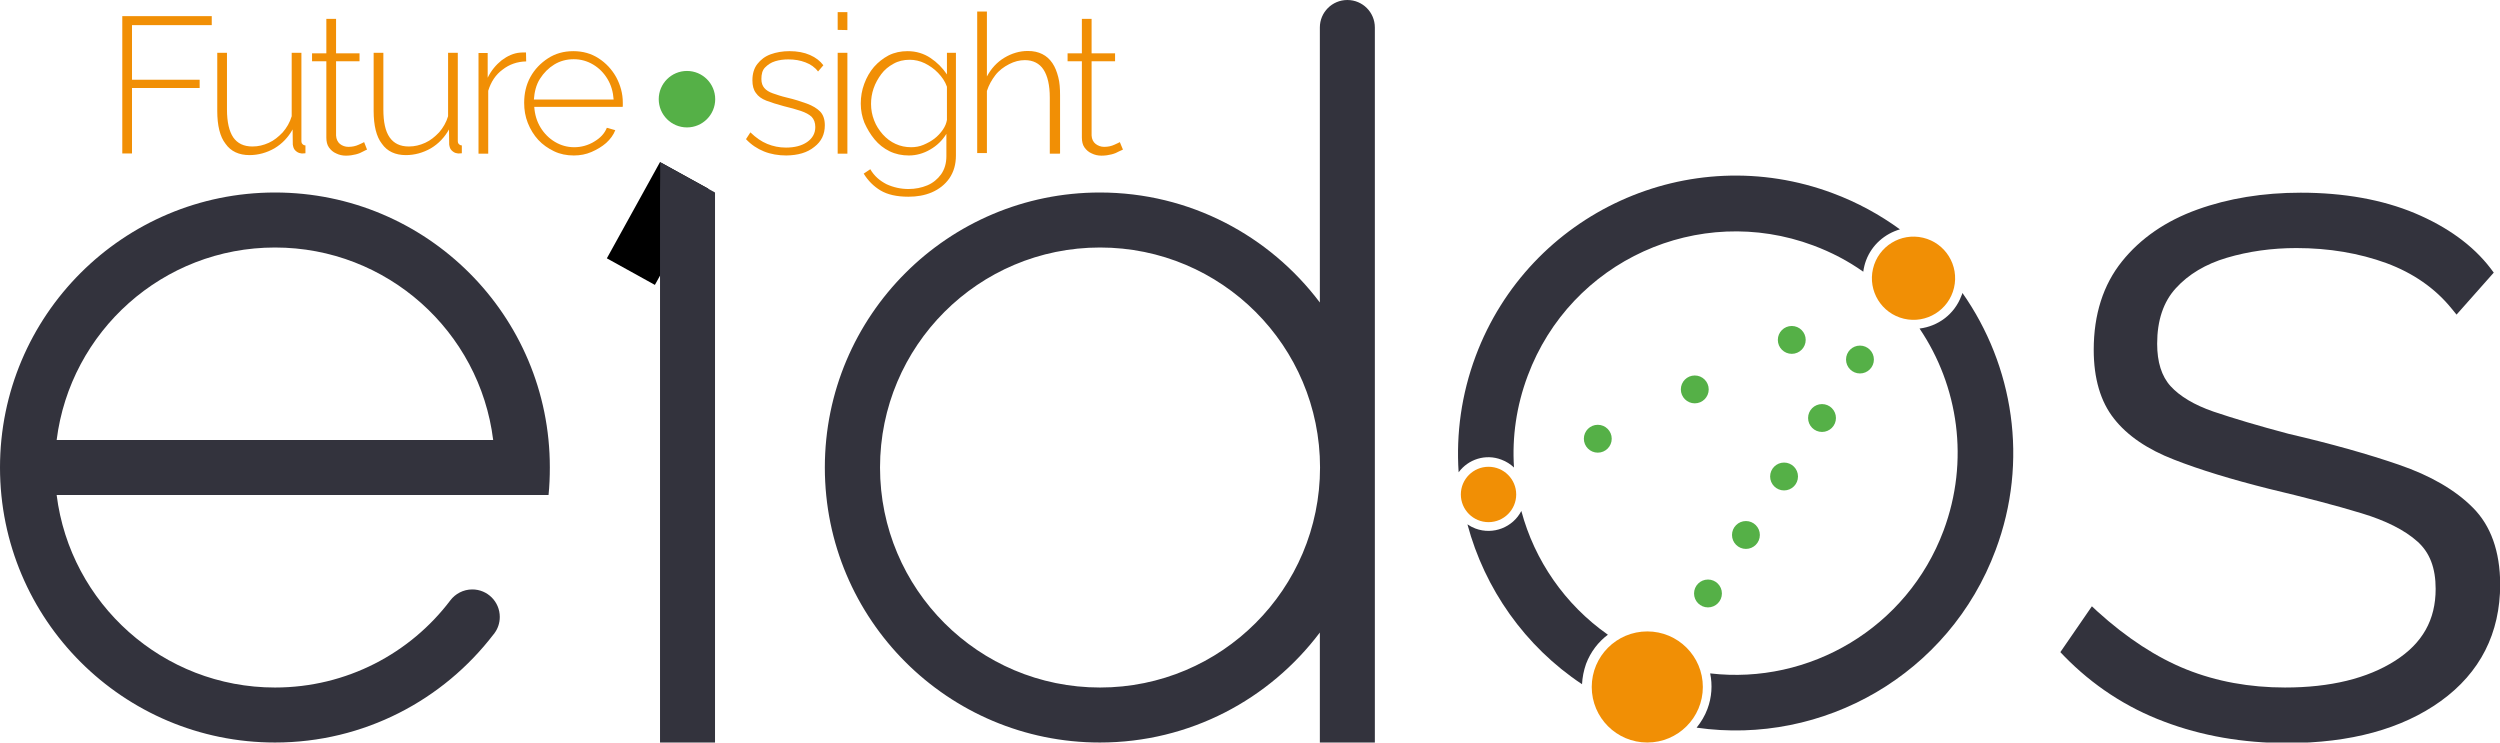 <?xml version="1.0" encoding="utf-8"?>
<!-- Generator: Adobe Illustrator 28.2.0, SVG Export Plug-In . SVG Version: 6.00 Build 0)  -->
<svg version="1.1" id="Capa_1" xmlns="http://www.w3.org/2000/svg" xmlns:xlink="http://www.w3.org/1999/xlink" x="0px" y="0px"
	 viewBox="0 0 1363.6 405" style="enable-background:new 0 0 1363.6 405;" xml:space="preserve">
<style type="text/css">
	.st0{fill:#33333D;}
	.st1{fill:#F18F05;}
	.st2{fill:#55B047;}
</style>
<path class="st0" d="M1348.8,276.9c-9.5-9.6-23.1-17.5-40.3-23.4c-16.8-5.8-37.1-11.5-60.3-16.9c-16.2-4.3-30-8.4-40.9-12.1
	c-10.4-3.6-18.3-8.3-23.4-13.9c-4.9-5.4-7.3-13.2-7.3-23.1c0-12.7,3.4-22.9,10.2-30.3c6.9-7.6,16.3-13.2,27.8-16.6
	c11.8-3.5,24.6-5.3,37.9-5.3c17.8,0,34.3,2.8,49.1,8.2c14.6,5.4,26.6,13.7,35.6,24.8l2.7,3.3l20.3-22.9l-1.8-2.4
	c-9.5-12.4-23.4-22.5-41.2-30c-17.7-7.4-38.7-11.2-62.3-11.2c-20.5,0-39.5,3.1-56.4,9.2c-17.2,6.2-31,15.7-41.1,28.3
	c-10.2,12.7-15.4,28.9-15.4,48.2c0,15.6,3.7,28.3,11.1,37.6c7.2,9.2,18.2,16.7,32.7,22.3c14,5.5,31.4,10.8,51.7,15.9
	c19.7,4.7,36.6,9.1,50.4,13.3c13.3,4,23.7,9.2,30.7,15.5c6.7,6,9.9,14.4,9.9,25.8c0,16.9-7.2,29.7-22.1,39.2
	c-15.2,9.7-35.4,14.6-60.1,14.6c-19.3,0-37.3-3.3-53.6-9.8c-16.3-6.5-32.7-17.2-48.7-31.7l-3-2.8l-17.2,25l2.1,2.2
	c15.5,15.9,33.9,28,54.5,35.7c20.5,7.8,43.1,11.7,67,11.7c34.6,0,62.8-7.7,83.9-22.9c21.5-15.5,32.4-37,32.4-63.8
	C1363.6,300.7,1358.6,286.7,1348.8,276.9L1348.8,276.9z"/>
<path class="st0" d="M734.9,0c-8.3,0-15,6.7-15,15v150c-27.4-36.4-70.9-60-120-60c-82.8,0-150,67.1-150,150s67.2,150,150,150
	c49.1,0,92.6-23.6,120-60v60h30V15C749.9,6.7,743.2,0,734.9,0z M600,375c-66.3,0-120-53.7-120-120s53.7-120,120-120
	s120,53.7,120,120S666.2,375,600,375z"/>
<path class="st0" d="M150,105C67.2,105,0,172.1,0,255s67.2,150,150,150c48.6,0,91.8-23.2,119.2-59c0.1-0.1,0.1-0.1,0.2-0.2
	c0.1-0.1,0.2-0.2,0.2-0.3h0c1.9-2.5,3-5.6,3-9c0-8.3-6.7-15-15-15c-4.9,0-9.3,2.4-12,6l0,0C223.8,356.3,189.1,375,150,375
	c-61.2,0-111.7-45.8-119.1-105H150l0,0h149.2c0.5-4.9,0.7-9.9,0.7-15C300,172.1,232.8,105,150,105L150,105z M30.9,240
	c7.4-59.2,57.9-105,119.1-105S261.7,180.8,269,240L30.9,240L30.9,240z"/>
<circle class="st1" cx="898.5" cy="374.7" r="30.3"/>
<ellipse transform="matrix(0.23 -0.973 0.973 0.23 656.292 1132.241)" class="st1" cx="1043.5" cy="151.5" rx="22.7" ry="22.7"/>
<circle class="st1" cx="811.9" cy="269.7" r="15.1"/>
<path class="st0" d="M865.1,362.1c2.5-6.6,6.7-12,11.9-15.9c-23.5-16.5-40-40.6-47.2-67.5c-4.6,8.9-15.3,13.2-25,9.6
	c-1.6-0.6-3.1-1.4-4.4-2.3c9.4,35.1,31.3,66.5,62.5,87.2C863.1,369.5,863.8,365.8,865.1,362.1L865.1,362.1z"/>
<path class="st0" d="M1017.8,142.1c3.2-8.6,10.3-14.6,18.5-17c-11-8-23.2-14.7-36.6-19.7c-78.3-29.3-165.5,10.5-194.8,88.8
	c-7.8,20.9-10.7,42.4-9.3,63.4c5.2-7.1,14.7-10.2,23.3-6.9c2.7,1,5,2.5,6.9,4.3c-1.1-16.6,1.3-33.6,7.5-50.1
	c23.4-62.7,93.2-94.4,155.8-71c9.9,3.7,19,8.5,27.2,14.3C1016.6,146,1017.1,144,1017.8,142.1L1017.8,142.1z"/>
<path class="st0" d="M1070.4,159.8c-0.2,0.6-0.3,1.1-0.6,1.6c-3.8,10.1-12.8,16.6-22.8,17.8c21.2,31.4,27.3,72.1,13.1,110.2
	c-19.9,53.2-73.3,84.2-127.3,77.9c1.3,6.3,0.9,13-1.5,19.4c-1.4,3.8-3.5,7.2-5.9,10.2c68.9,9.9,137.8-29,163.1-96.9
	C1106.7,251.5,1098.2,199.4,1070.4,159.8L1070.4,159.8z"/>
<circle class="st2" cx="1014.5" cy="196.1" r="7.6"/>
<circle class="st2" cx="993.8" cy="228" r="7.6"/>
<circle class="st2" cx="977.3" cy="185.4" r="7.6"/>
<circle class="st2" cx="924.4" cy="212.4" r="7.6"/>
<circle class="st2" cx="871.5" cy="239.3" r="7.6"/>
<circle class="st2" cx="931.6" cy="323.7" r="7.6"/>
<circle class="st2" cx="973.1" cy="259.9" r="7.6"/>
<circle class="st2" cx="952.3" cy="291.8" r="7.6"/>
<g>
	<path d="M360,88.4L331,140.9l26.2,14.5l29.1-52.5C377.5,98.1,368.8,93.3,360,88.4z"/>
	<path class="st0" d="M390,105L390,105L390,105L390,105c-10-5.5-19.9-11-29.9-16.5c0,5.5,0,11-0.1,16.5l0,0v300h30L390,105L390,105
		L390,105z"/>
</g>
<g id="g11">
	<path id="path1" class="st1" d="M66.7,83.8v-75h48.8v4.9H72v29.8h36.9V48H72v35.7H66.7z"/>
	<path id="path2" class="st1" d="M118.5,60.5V28.8h5.3v30.9c0,6.9,1.2,11.9,3.4,15.2c2.3,3.3,5.7,5,10.5,5c3.2,0,6-0.7,8.9-2
		s5.3-3.3,7.6-5.7c2.1-2.4,3.9-5.4,4.9-8.8V28.8h5.3v47.9c0,0.9,0.1,1.4,0.6,1.9s1,0.7,1.6,0.7v4.3c-0.7,0-1.3,0.1-1.6,0.1
		c-0.4,0-0.7,0-1-0.1c-1.1-0.1-2.1-0.7-3-1.6s-1.1-2-1.3-3.2l-0.1-8.2c-2.4,4.3-5.7,7.8-9.9,10.3c-4.2,2.4-8.8,3.7-13.6,3.7
		c-5.7,0-10.2-2-13.1-6.2C120,74.6,118.5,68.5,118.5,60.5L118.5,60.5L118.5,60.5z"/>
	<path id="path3" class="st1" d="M200.2,81.6c-0.3,0.1-1,0.4-2.1,1c-1,0.6-2.4,1.2-4,1.6s-3.4,0.7-5.4,0.7c-1.9,0-3.7-0.4-5.3-1.2
		c-1.7-0.7-3-1.9-4-3.3c-1-1.4-1.4-3.3-1.4-5.4V33.4h-7.8v-4.3h7.8V10.3h5.3v18.8h12.8v4.3h-12.8v40.5c0.1,2,0.9,3.6,2.1,4.6
		s2.9,1.6,4.6,1.6c2.1,0,4-0.4,5.7-1.2c1.6-0.7,2.6-1.2,2.9-1.4L200.2,81.6L200.2,81.6z"/>
	<path id="path4" class="st1" d="M203.8,60.5V28.8h5.3v30.9c0,6.9,1.1,11.9,3.4,15.2c2.3,3.3,5.7,5,10.5,5c3.2,0,6-0.7,8.9-2
		s5.3-3.3,7.6-5.7c2.1-2.4,3.9-5.4,4.9-8.8V28.8h5.3v47.9c0,0.9,0.1,1.4,0.6,1.9s1,0.7,1.6,0.7v4.3c-0.7,0-1.3,0.1-1.6,0.1
		c-0.4,0-0.7,0-1-0.1c-1.1-0.1-2.1-0.7-3-1.6s-1.1-2-1.3-3.2l-0.1-8.2c-2.4,4.3-5.7,7.8-9.9,10.3c-4.2,2.4-8.8,3.7-13.6,3.7
		c-5.7,0-10.2-2-13.1-6.2C205.3,74.6,203.8,68.5,203.8,60.5L203.8,60.5L203.8,60.5z"/>
	<path id="path5" class="st1" d="M287,33.5c-4.9,0.1-9.2,1.6-12.9,4.5c-3.7,2.7-6.3,6.6-7.8,11.5v34.3h-5.3V28.9h5v13.5
		c1.9-3.9,4.5-7,7.6-9.5c3.2-2.4,6.5-3.9,10-4.2c0.7,0,1.3-0.1,1.9-0.1h1.4L287,33.5L287,33.5z"/>
	<path id="path6" class="st1" d="M313,84.8c-3.9,0-7.5-0.7-10.8-2.3s-6.2-3.6-8.6-6.2c-2.4-2.6-4.3-5.7-5.7-9.2s-2-7.2-2-11
		c0-5.2,1.1-9.9,3.4-14.1c2.3-4.2,5.6-7.6,9.6-10.2c4-2.6,8.6-3.9,13.8-3.9s9.8,1.3,13.8,3.9c4,2.6,7.2,6,9.6,10.3
		c2.3,4.3,3.6,8.9,3.6,13.9v1.3c0,0.4,0,0.7-0.1,1h-48.2c0.3,4.2,1.4,7.9,3.4,11.2s4.7,6,7.9,7.9s6.7,2.9,10.5,2.9s7.5-1,10.8-3
		c3.4-2,5.7-4.4,7-7.6l4.6,1.3c-1,2.6-2.7,4.9-5,7c-2.3,2-5,3.6-8,4.9C319.6,84.2,316.4,84.8,313,84.8L313,84.8z M291.2,54.3h43.5
		c-0.3-4.3-1.4-8-3.4-11.3s-4.6-5.9-7.8-7.8s-6.7-2.9-10.6-2.9s-7.5,1-10.6,2.9s-5.7,4.5-7.8,7.8S291.5,50.2,291.2,54.3L291.2,54.3
		L291.2,54.3z"/>
	<path id="path7" class="st1" d="M428.9,84.8c-4.3,0-8.5-0.7-12.2-2.2s-7-3.7-9.8-6.7l2.4-3.7c3,2.9,6,5,9.2,6.3
		c3.2,1.3,6.5,2,10.2,2c4.7,0,8.6-1,11.5-3s4.5-4.7,4.5-8.2c0-2.4-0.7-4.2-2-5.6c-1.4-1.3-3.3-2.3-5.9-3.2c-2.6-0.9-5.7-1.7-9.3-2.6
		c-3.7-1-6.9-2-9.5-3s-4.5-2.4-5.7-4.2c-1.3-1.7-1.9-4-1.9-6.9c0-3.6,0.9-6.6,2.7-8.9s4.2-4.2,7.3-5.3c3-1.1,6.5-1.7,10.2-1.7
		c4.3,0,8,0.7,11.2,2.1s5.6,3.3,7.3,5.6l-2.9,3.4c-1.7-2.3-4-3.9-6.9-5s-5.9-1.6-9.3-1.6c-2.6,0-4.9,0.3-7.2,1
		c-2.3,0.7-4,1.9-5.5,3.4s-2,3.7-2,6.3c0,2.2,0.6,3.7,1.6,4.9s2.6,2.2,4.6,2.9c2,0.7,4.6,1.6,7.6,2.3c4.3,1,8,2.2,11,3.3
		c3.2,1.2,5.5,2.6,7.2,4.3s2.6,4.3,2.6,7.5c0,5-1.9,8.9-5.7,11.8C440.3,83.3,435.2,84.7,428.9,84.8L428.9,84.8L428.9,84.8z"/>
	<path id="path8" class="st1" d="M456.9,16.3V6.6h5.3v9.8L456.9,16.3L456.9,16.3z M456.9,83.8v-55h5.3v55L456.9,83.8L456.9,83.8z"/>
	<path id="path9" class="st1" d="M495.7,84.8c-3.7,0-7.2-0.7-10.5-2.3c-3.2-1.6-5.9-3.7-8.2-6.5s-4-5.7-5.5-9c-1.3-3.3-2-6.7-2-10.5
		s0.6-7.3,1.9-10.8s3-6.5,5.3-9.2c2.3-2.6,5-4.7,8-6.3c3.2-1.6,6.6-2.3,10.3-2.3c4.7,0,8.9,1.3,12.5,3.7s6.6,5.4,9,9V28.8h4.9v56
		c0,4.9-1.2,9-3.6,12.5c-2.4,3.4-5.6,5.9-9.5,7.6c-4,1.7-8.2,2.4-12.8,2.4c-6.5,0-11.5-1.2-15.2-3.4s-6.9-5.4-9.2-9.2l3.6-2.4
		c2.1,3.7,5.2,6.3,8.9,8.2c3.7,1.7,7.8,2.6,11.9,2.6c3.7,0,7.2-0.7,10.3-2s5.6-3.4,7.5-6c1.9-2.7,2.9-6,2.9-9.9V73
		c-2.2,3.6-5.2,6.5-8.9,8.6C503.7,83.7,499.8,84.8,495.7,84.8L495.7,84.8L495.7,84.8z M497,80.3c2.3,0,4.6-0.4,6.7-1.3s4.2-2,6-3.4
		s3.3-3,4.6-4.9c1.3-1.9,1.9-3.6,2.2-5.3V47.3c-1-2.9-2.7-5.3-4.9-7.6c-2.1-2.2-4.6-3.9-7.2-5.2c-2.7-1.3-5.5-1.9-8.2-1.9
		c-3.3,0-6.3,0.7-8.9,2.2c-2.6,1.4-4.9,3.3-6.6,5.6s-3.2,4.9-4.2,7.8s-1.4,5.7-1.4,8.5c0,3.2,0.6,6.2,1.7,9c1.1,2.9,2.7,5.3,4.7,7.6
		c2,2.2,4.3,4,7,5.2C491.1,79.7,493.9,80.3,497,80.3L497,80.3L497,80.3z"/>
	<path id="path10" class="st1" d="M577.9,83.8h-5.3V53.2c0-6.7-1.2-11.8-3.4-15.2s-5.7-5.2-10.2-5.2c-2.9,0-5.7,0.7-8.6,2.2
		s-5.5,3.4-7.5,6c-2,2.6-3.6,5.5-4.6,8.6v33.9H533V6.3h5.3v35.4c2.3-4.3,5.5-7.8,9.5-10.2c4-2.4,8.3-3.7,12.8-3.7
		c3.2,0,5.7,0.6,7.9,1.7s4,2.7,5.5,4.9s2.4,4.6,3.2,7.6s1,6.3,1,10v31.7L577.9,83.8L577.9,83.8z"/>
	<path id="path11" class="st1" d="M612.5,81.6c-0.3,0.1-1,0.4-2.2,1c-1,0.6-2.4,1.2-4,1.6s-3.4,0.7-5.5,0.7c-1.9,0-3.7-0.4-5.3-1.2
		c-1.7-0.7-3-1.9-4-3.3c-1-1.4-1.4-3.3-1.4-5.4V33.4h-7.8v-4.3h7.8V10.3h5.3v18.8h12.8v4.3h-12.8v40.5c0.1,2,0.9,3.6,2.2,4.6
		s2.9,1.6,4.6,1.6c2.2,0,4-0.4,5.7-1.2c1.6-0.7,2.6-1.2,2.9-1.4L612.5,81.6L612.5,81.6z"/>
</g>
<circle id="circle29" class="st2" cx="374.7" cy="54.1" r="15.4"/>
</svg>
